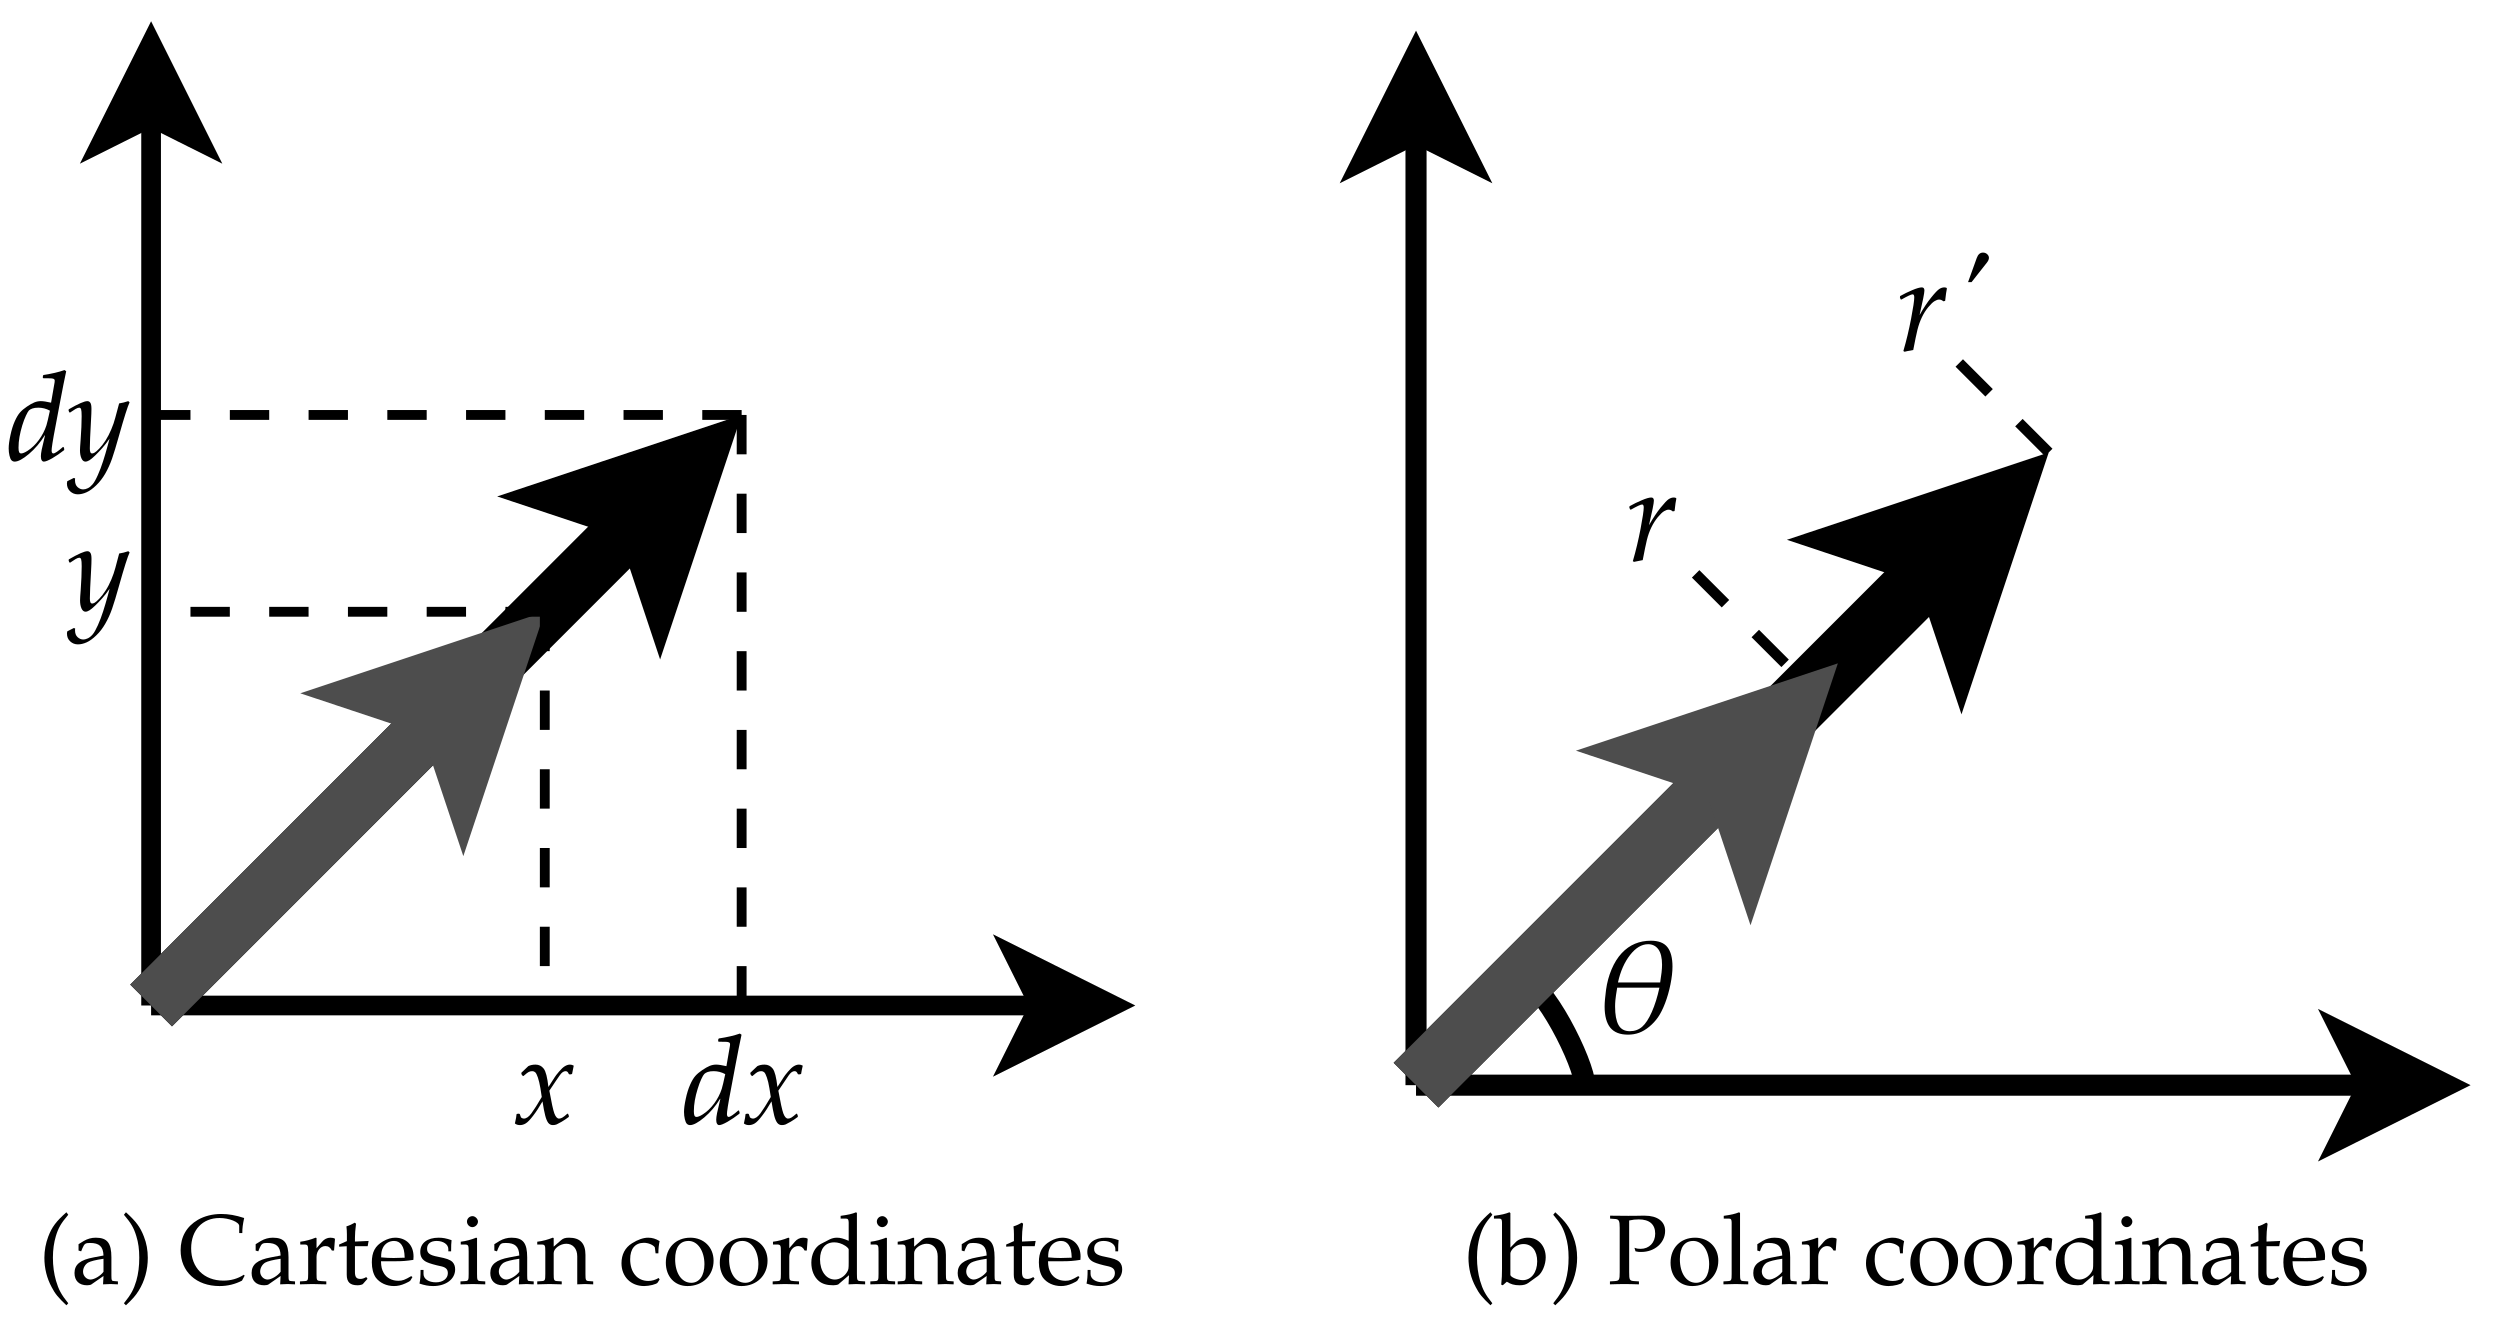 <?xml version="1.0" encoding="UTF-8"?>
<svg xmlns="http://www.w3.org/2000/svg" xmlns:xlink="http://www.w3.org/1999/xlink" width="252pt" height="135pt" viewBox="0 0 252 135" version="1.1">
<defs>
<g>
<symbol overflow="visible" id="glyph0-0">
<path style="stroke:none;" d=""/>
</symbol>
<symbol overflow="visible" id="glyph0-1">
<path style="stroke:none;" d="M 3 1.938 C 2.281 1.047 2.031 0.562 1.766 -0.328 C 1.562 -1.047 1.453 -1.797 1.453 -2.656 C 1.453 -3.484 1.562 -4.188 1.75 -4.828 C 2 -5.656 2.266 -6.125 3 -6.984 L 2.812 -7.234 C 1.781 -6.312 1.359 -5.766 0.984 -4.781 C 0.734 -4.109 0.594 -3.406 0.594 -2.656 C 0.594 -1.578 0.844 -0.578 1.328 0.312 C 1.672 0.984 2 1.375 2.812 2.141 Z M 3 1.938 "/>
</symbol>
<symbol overflow="visible" id="glyph0-2">
<path style="stroke:none;" d="M 3.234 -0.812 L 3.188 0.031 C 3.828 0 3.828 0 3.953 0 C 4 0 4.25 0.016 4.688 0.031 L 4.688 -0.266 L 4.312 -0.297 C 4.062 -0.297 4.031 -0.375 4.031 -0.875 L 4.031 -2.688 C 4.031 -4.141 3.609 -4.672 2.453 -4.672 C 2.031 -4.672 1.625 -4.562 1.25 -4.344 L 0.719 -4.016 L 0.719 -3.375 L 0.984 -3.297 L 1.109 -3.609 C 1.312 -4.078 1.422 -4.141 1.875 -4.141 C 2.812 -4.141 3.203 -3.781 3.234 -2.875 L 2.25 -2.688 C 0.891 -2.438 0.312 -1.969 0.312 -1.109 C 0.312 -0.328 0.781 0.125 1.578 0.125 C 1.75 0.125 1.922 0.094 2 0.047 Z M 3.234 -1.234 C 2.938 -0.828 2.312 -0.453 1.922 -0.453 C 1.531 -0.453 1.172 -0.812 1.172 -1.25 C 1.172 -1.609 1.375 -1.969 1.672 -2.156 C 1.922 -2.297 2.469 -2.438 3.234 -2.547 Z M 3.234 -1.234 "/>
</symbol>
<symbol overflow="visible" id="glyph0-3">
<path style="stroke:none;" d="M 0.516 2.141 C 1.203 1.5 1.484 1.172 1.797 0.672 C 2.406 -0.297 2.719 -1.453 2.719 -2.641 C 2.719 -3.406 2.594 -4.109 2.328 -4.781 C 1.953 -5.75 1.547 -6.297 0.516 -7.234 L 0.312 -6.984 C 1.047 -6.125 1.312 -5.656 1.562 -4.828 C 1.766 -4.188 1.859 -3.484 1.859 -2.656 C 1.859 -1.797 1.766 -1.047 1.562 -0.328 C 1.297 0.562 1.031 1.047 0.312 1.938 Z M 0.516 2.141 "/>
</symbol>
<symbol overflow="visible" id="glyph0-4">
<path style="stroke:none;" d="M 6.672 -0.844 L 6.594 -0.938 C 5.969 -0.531 5.281 -0.344 4.531 -0.344 C 2.578 -0.344 1.281 -1.641 1.281 -3.594 C 1.281 -5.438 2.422 -6.656 4.141 -6.656 C 5.109 -6.656 6.125 -6.25 6.125 -5.859 L 6.125 -5.141 L 6.438 -5.141 C 6.438 -5.641 6.484 -6 6.625 -6.656 C 5.766 -6.938 5.047 -7.062 4.312 -7.062 C 3.453 -7.062 2.625 -6.859 1.953 -6.469 C 0.812 -5.797 0.219 -4.75 0.219 -3.406 C 0.219 -1.25 1.797 0.203 4.141 0.203 C 4.969 0.203 5.719 0.016 6.406 -0.344 Z M 6.672 -0.844 "/>
</symbol>
<symbol overflow="visible" id="glyph0-5">
<path style="stroke:none;" d="M 0.234 -3.984 L 0.594 -3.984 C 1 -3.984 1.031 -3.922 1.031 -3.266 L 1.031 -1.016 C 1.031 -0.391 1 -0.312 0.672 -0.297 L 0.203 -0.266 L 0.203 0.031 C 0.922 0.016 1.188 0 1.438 0 C 1.641 0 1.641 0 2.859 0.031 L 2.859 -0.266 L 2.344 -0.297 C 1.891 -0.328 1.875 -0.359 1.875 -1.016 L 1.875 -2.734 C 1.875 -3.328 2.266 -3.828 2.766 -3.828 C 3.062 -3.828 3.266 -3.688 3.422 -3.375 L 3.641 -3.375 L 3.734 -4.562 C 3.625 -4.641 3.438 -4.672 3.266 -4.672 C 2.953 -4.672 2.641 -4.516 2.438 -4.266 L 1.875 -3.609 L 1.875 -4.641 L 1.781 -4.672 C 1.281 -4.469 0.75 -4.328 0.234 -4.266 Z M 0.234 -3.984 "/>
</symbol>
<symbol overflow="visible" id="glyph0-6">
<path style="stroke:none;" d="M 0.984 -3.812 L 0.984 -0.938 C 0.984 -0.203 1.312 0.125 2.078 0.125 C 2.297 0.125 2.547 0.062 2.609 0 L 3.078 -0.531 L 2.953 -0.703 C 2.703 -0.562 2.547 -0.516 2.359 -0.516 C 1.969 -0.516 1.812 -0.703 1.812 -1.203 L 1.812 -3.812 L 3.094 -3.812 L 3.188 -4.344 L 1.812 -4.281 L 1.812 -4.672 C 1.812 -5.078 1.844 -5.438 1.922 -6.078 L 1.797 -6.188 C 1.562 -6.047 1.266 -5.906 0.953 -5.812 C 0.984 -5.516 1 -5.328 1 -5.031 L 1 -4.328 L 0.219 -3.984 L 0.219 -3.766 Z M 0.984 -3.812 "/>
</symbol>
<symbol overflow="visible" id="glyph0-7">
<path style="stroke:none;" d="M 4.359 -0.703 L 4.234 -0.797 C 3.594 -0.422 3.359 -0.328 2.938 -0.328 C 2.281 -0.328 1.75 -0.625 1.469 -1.109 C 1.281 -1.438 1.203 -1.719 1.188 -2.297 L 2.641 -2.297 C 3.328 -2.297 3.766 -2.328 4.453 -2.438 C 4.453 -2.578 4.469 -2.656 4.469 -2.781 C 4.469 -3.922 3.734 -4.672 2.609 -4.672 C 2.25 -4.672 1.812 -4.547 1.406 -4.312 C 0.594 -3.844 0.266 -3.219 0.266 -2.188 C 0.266 -1.562 0.406 -1.016 0.672 -0.641 C 1.078 -0.109 1.75 0.203 2.5 0.203 C 2.859 0.203 3.234 0.125 3.641 -0.062 C 3.906 -0.172 4.109 -0.297 4.156 -0.359 Z M 3.578 -2.656 C 3.062 -2.641 2.828 -2.625 2.469 -2.625 C 2 -2.625 1.75 -2.641 1.203 -2.688 C 1.203 -3.156 1.25 -3.375 1.375 -3.641 C 1.578 -4.078 2.016 -4.344 2.5 -4.344 C 2.828 -4.344 3.078 -4.219 3.266 -3.953 C 3.484 -3.625 3.547 -3.328 3.578 -2.656 Z M 3.578 -2.656 "/>
</symbol>
<symbol overflow="visible" id="glyph0-8">
<path style="stroke:none;" d="M 0.406 -1.422 C 0.406 -0.734 0.375 -0.438 0.297 -0.047 C 0.812 0.125 1.203 0.203 1.672 0.203 C 2.969 0.203 3.891 -0.5 3.891 -1.469 C 3.891 -1.781 3.812 -2.016 3.625 -2.219 C 3.359 -2.469 3.031 -2.578 2.156 -2.75 C 1.328 -2.906 1.062 -3.109 1.062 -3.562 C 1.062 -4.062 1.422 -4.344 2.031 -4.344 C 2.688 -4.344 3.203 -4 3.203 -3.531 L 3.203 -3.297 L 3.484 -3.297 C 3.484 -3.875 3.5 -4.109 3.531 -4.422 C 3 -4.609 2.641 -4.672 2.234 -4.672 C 1.078 -4.672 0.375 -4.125 0.375 -3.234 C 0.375 -2.75 0.594 -2.406 1.047 -2.203 C 1.312 -2.078 1.844 -1.922 2.516 -1.781 C 2.969 -1.672 3.156 -1.469 3.156 -1.094 C 3.156 -0.547 2.656 -0.172 1.953 -0.172 C 1.219 -0.172 0.703 -0.516 0.703 -1.016 L 0.703 -1.422 Z M 0.406 -1.422 "/>
</symbol>
<symbol overflow="visible" id="glyph0-9">
<path style="stroke:none;" d="M 1.875 -4.641 L 1.781 -4.672 C 1.281 -4.469 0.75 -4.328 0.234 -4.266 L 0.234 -3.984 L 0.594 -3.984 C 1 -3.984 1.031 -3.922 1.031 -3.266 L 1.031 -1.016 C 1.031 -0.391 1 -0.312 0.672 -0.297 L 0.203 -0.266 L 0.203 0.031 C 1.203 0 1.203 0 1.453 0 C 1.703 0 1.703 0 2.703 0.031 L 2.703 -0.266 L 2.25 -0.297 C 1.906 -0.312 1.875 -0.391 1.875 -1.016 Z M 1.422 -6.844 C 1.109 -6.844 0.859 -6.594 0.859 -6.297 C 0.859 -6 1.109 -5.734 1.406 -5.734 C 1.688 -5.734 1.969 -6 1.969 -6.297 C 1.969 -6.562 1.688 -6.844 1.422 -6.844 Z M 1.422 -6.844 "/>
</symbol>
<symbol overflow="visible" id="glyph0-10">
<path style="stroke:none;" d="M 4.094 0.031 C 4.688 0 4.703 0 4.875 0 C 5.016 0 5.016 0 5.703 0.031 L 5.703 -0.266 L 5.297 -0.297 C 4.953 -0.312 4.922 -0.375 4.922 -1.016 L 4.922 -2.938 C 4.922 -4.109 4.375 -4.672 3.266 -4.672 C 2.891 -4.672 2.688 -4.609 2.469 -4.422 L 1.719 -3.766 L 1.719 -4.641 L 1.625 -4.672 C 1.109 -4.469 0.594 -4.328 0.062 -4.266 L 0.062 -3.984 L 0.438 -3.984 C 0.844 -3.984 0.875 -3.922 0.875 -3.266 L 0.875 -1.016 C 0.875 -0.391 0.844 -0.312 0.516 -0.297 L 0.062 -0.266 L 0.062 0.031 C 0.734 0.016 1 0 1.297 0 C 1.578 0 1.859 0.016 2.531 0.031 L 2.531 -0.266 L 2.078 -0.297 C 1.75 -0.312 1.719 -0.391 1.719 -1.016 L 1.719 -3.125 C 1.719 -3.578 2.375 -4.062 2.984 -4.062 C 3.656 -4.062 4.094 -3.562 4.094 -2.797 Z M 4.094 0.031 "/>
</symbol>
<symbol overflow="visible" id="glyph0-11">
<path style="stroke:none;" d="M 3.984 -3.094 C 3.984 -3.562 4.031 -3.969 4.109 -4.328 C 3.719 -4.562 3.375 -4.672 2.953 -4.672 C 2.484 -4.672 1.922 -4.484 1.328 -4.109 C 0.625 -3.672 0.266 -2.969 0.266 -2.094 C 0.266 -0.75 1.203 0.203 2.547 0.203 C 3.062 0.203 3.812 0.016 3.906 -0.141 L 4.109 -0.453 L 4.016 -0.609 C 3.656 -0.406 3.328 -0.312 2.969 -0.312 C 1.859 -0.312 1.141 -1.172 1.141 -2.5 C 1.141 -3.562 1.641 -4.156 2.531 -4.156 C 2.969 -4.156 3.453 -3.953 3.625 -3.703 L 3.703 -3.094 Z M 3.984 -3.094 "/>
</symbol>
<symbol overflow="visible" id="glyph0-12">
<path style="stroke:none;" d="M 2.781 -4.672 C 1.328 -4.672 0.312 -3.656 0.312 -2.156 C 0.312 -0.75 1.203 0.203 2.5 0.203 C 4.031 0.203 5.125 -0.875 5.125 -2.359 C 5.125 -3.703 4.141 -4.672 2.781 -4.672 Z M 2.609 -4.344 C 3.516 -4.344 4.203 -3.344 4.203 -2 C 4.203 -0.844 3.688 -0.125 2.875 -0.125 C 1.906 -0.125 1.25 -1.094 1.25 -2.5 C 1.25 -3.703 1.719 -4.344 2.609 -4.344 Z M 2.609 -4.344 "/>
</symbol>
<symbol overflow="visible" id="glyph0-13">
<path style="stroke:none;" d="M 4.109 -4.359 C 3.547 -4.594 3.266 -4.672 2.922 -4.672 C 2.656 -4.672 2.406 -4.609 2.156 -4.484 L 1.281 -4.031 C 0.719 -3.734 0.344 -3 0.344 -2.156 C 0.344 -1.359 0.625 -0.703 1.109 -0.297 C 1.453 -0.016 1.906 0.125 2.562 0.125 C 2.766 0.125 2.984 0.078 3.047 0.047 L 4.141 -0.891 L 4.094 0.031 C 4.578 0.016 4.75 0 4.859 0 C 4.938 0 5.078 0 5.297 0.016 C 5.359 0.016 5.562 0.016 5.766 0.031 L 5.766 -0.266 L 5.312 -0.297 C 4.969 -0.312 4.938 -0.391 4.938 -1.016 L 4.938 -7.156 L 4.859 -7.234 C 4.422 -7.062 4.094 -6.984 3.297 -6.875 L 3.297 -6.594 L 3.859 -6.594 C 4.031 -6.594 4.109 -6.484 4.109 -6.188 Z M 4.109 -2.203 C 4.109 -1.562 4.094 -1.453 3.953 -1.219 C 3.672 -0.75 3.188 -0.453 2.719 -0.453 C 1.844 -0.453 1.219 -1.297 1.219 -2.484 C 1.219 -3.562 1.75 -4.203 2.656 -4.203 C 3.031 -4.203 3.422 -4.078 3.781 -3.844 C 3.984 -3.703 4.109 -3.562 4.109 -3.484 Z M 4.109 -2.203 "/>
</symbol>
<symbol overflow="visible" id="glyph0-14">
<path style="stroke:none;" d="M 1.5 -7.156 L 1.406 -7.234 C 0.969 -7.062 0.641 -6.984 -0.156 -6.875 L -0.156 -6.594 L 0.406 -6.594 C 0.594 -6.594 0.656 -6.484 0.656 -6.188 L 0.656 -1.531 C 0.656 -0.906 0.641 -0.641 0.578 0.062 L 0.734 0.125 L 1.141 -0.234 C 1.531 0.016 1.891 0.125 2.422 0.125 C 2.812 0.125 3.078 0.047 3.281 -0.094 L 4.281 -0.812 C 4.719 -1.141 5.062 -1.969 5.062 -2.688 C 5.062 -3.844 4.312 -4.672 3.266 -4.672 C 2.797 -4.672 2.297 -4.5 2.047 -4.234 L 1.5 -3.672 Z M 1.5 -3.078 C 1.5 -3.203 1.594 -3.391 1.75 -3.562 C 2.031 -3.859 2.422 -4.031 2.828 -4.031 C 3.672 -4.031 4.203 -3.344 4.203 -2.281 C 4.203 -1.172 3.594 -0.391 2.75 -0.391 C 2.234 -0.391 1.5 -0.703 1.5 -0.922 Z M 1.5 -3.078 "/>
</symbol>
<symbol overflow="visible" id="glyph0-15">
<path style="stroke:none;" d="M 2.156 -6.406 C 2.5 -6.484 2.797 -6.516 3.125 -6.516 C 4.203 -6.516 4.781 -6.016 4.781 -5.078 C 4.781 -4.172 4.172 -3.547 3.312 -3.547 C 3.094 -3.547 2.953 -3.562 2.688 -3.656 L 2.797 -3.297 C 3.031 -3.234 3.172 -3.234 3.375 -3.234 C 4.734 -3.234 5.781 -4.156 5.781 -5.359 C 5.781 -6.312 5 -6.891 3.734 -6.891 C 3.688 -6.891 3.594 -6.891 3.453 -6.891 C 3.094 -6.875 2.328 -6.875 2.047 -6.875 C 1.828 -6.875 1.828 -6.875 0.234 -6.891 L 0.234 -6.594 L 0.672 -6.562 C 1.125 -6.547 1.203 -6.406 1.203 -5.672 L 1.203 -1.203 C 1.203 -0.406 1.156 -0.328 0.703 -0.297 L 0.219 -0.266 L 0.219 0.031 C 0.812 0.016 1.156 0 1.672 0 C 2.188 0 2.547 0.016 3.141 0.031 L 3.141 -0.266 L 2.656 -0.297 C 2.203 -0.328 2.156 -0.406 2.156 -1.203 Z M 2.156 -6.406 "/>
</symbol>
<symbol overflow="visible" id="glyph0-16">
<path style="stroke:none;" d="M 0.234 -6.594 L 0.781 -6.594 C 0.969 -6.594 1.031 -6.484 1.031 -6.188 L 1.031 -1.016 C 1.031 -0.391 1 -0.312 0.672 -0.297 L 0.203 -0.266 L 0.203 0.031 C 1.203 0 1.203 0 1.453 0 C 1.703 0 1.703 0 2.703 0.031 L 2.703 -0.266 L 2.25 -0.297 C 1.906 -0.312 1.875 -0.391 1.875 -1.016 L 1.875 -7.156 L 1.781 -7.234 C 1.344 -7.062 1.016 -6.984 0.234 -6.875 Z M 0.234 -6.594 "/>
</symbol>
</g>
<clipPath id="clip1">
  <path d="M 0.547 0 L 49 0 L 49 43 L 0.547 43 Z M 0.547 0 "/>
</clipPath>
<clipPath id="clip2">
  <path d="M 74 68 L 117.113 68 L 117.113 117.078 L 74 117.078 Z M 74 68 "/>
</clipPath>
<clipPath id="clip3">
  <path d="M 0.547 0 L 117.113 0 L 117.113 117.078 L 0.547 117.078 Z M 0.547 0 "/>
</clipPath>
<clipPath id="clip4">
  <path d="M 0.547 0 L 117.113 0 L 117.113 117.078 L 0.547 117.078 Z M 0.547 0 "/>
</clipPath>
<clipPath id="clip5">
  <path d="M 0.547 0 L 117.113 0 L 117.113 117.078 L 0.547 117.078 Z M 0.547 0 "/>
</clipPath>
<clipPath id="clip6">
  <path d="M 0.547 37 L 7 37 L 7 47 L 0.547 47 Z M 0.547 37 "/>
</clipPath>
<clipPath id="clip7">
  <path d="M 135.043 68 L 190 68 L 190 117.078 L 135.043 117.078 Z M 135.043 68 "/>
</clipPath>
<clipPath id="clip8">
  <path d="M 135.043 0.508 L 178 0.508 L 178 47 L 135.043 47 Z M 135.043 0.508 "/>
</clipPath>
<clipPath id="clip9">
  <path d="M 205 74 L 251.613 74 L 251.613 117.078 L 205 117.078 Z M 205 74 "/>
</clipPath>
<clipPath id="clip10">
  <path d="M 135.043 0.508 L 251.613 0.508 L 251.613 117.078 L 135.043 117.078 Z M 135.043 0.508 "/>
</clipPath>
<clipPath id="clip11">
  <path d="M 135.043 0.508 L 251.613 0.508 L 251.613 117.078 L 135.043 117.078 Z M 135.043 0.508 "/>
</clipPath>
<clipPath id="clip12">
  <path d="M 135.043 0.508 L 251.613 0.508 L 251.613 117.078 L 135.043 117.078 Z M 135.043 0.508 "/>
</clipPath>
</defs>
<g id="surface1">
<path style="fill:none;stroke-width:28.346;stroke-linecap:butt;stroke-linejoin:miter;stroke:rgb(0%,0%,0%);stroke-opacity:1;stroke-miterlimit:10;" d="M 209.771 224.624 L 209.771 1503.955 " transform="matrix(0.07,0,0,-0.07,0.547,117.078)"/>
<path style=" stroke:none;fill-rule:evenodd;fill:rgb(0%,0%,0%);fill-opacity:1;" d="M 15.277 4.004 L 20.254 13.957 L 15.277 11.469 L 10.301 13.957 "/>
<g clip-path="url(#clip1)" clip-rule="nonzero">
<path style="fill:none;stroke-width:28.346;stroke-linecap:butt;stroke-linejoin:miter;stroke:rgb(0%,0%,0%);stroke-opacity:1;stroke-miterlimit:10;" d="M 209.771 1610.26 L 280.641 1468.52 L 209.771 1503.955 L 138.901 1468.52 Z M 209.771 1610.26 " transform="matrix(0.07,0,0,-0.07,0.547,117.078)"/>
</g>
<path style="fill:none;stroke-width:28.346;stroke-linecap:butt;stroke-linejoin:miter;stroke:rgb(0%,0%,0%);stroke-opacity:1;stroke-miterlimit:10;" d="M 209.771 224.624 L 1489.047 224.624 " transform="matrix(0.07,0,0,-0.07,0.547,117.078)"/>
<path style=" stroke:none;fill-rule:evenodd;fill:rgb(0%,0%,0%);fill-opacity:1;" d="M 112.574 101.305 L 102.625 106.281 L 105.109 101.305 L 102.625 96.328 "/>
<g clip-path="url(#clip2)" clip-rule="nonzero">
<path style="fill:none;stroke-width:28.346;stroke-linecap:butt;stroke-linejoin:miter;stroke:rgb(0%,0%,0%);stroke-opacity:1;stroke-miterlimit:10;" d="M 1595.352 224.624 L 1453.668 153.754 L 1489.047 224.624 L 1453.668 295.494 Z M 1595.352 224.624 " transform="matrix(0.07,0,0,-0.07,0.547,117.078)"/>
</g>
<g clip-path="url(#clip3)" clip-rule="nonzero">
<path style="fill:none;stroke-width:85.038;stroke-linecap:butt;stroke-linejoin:miter;stroke:rgb(0%,0%,0%);stroke-opacity:1;stroke-miterlimit:10;" d="M 209.771 224.624 L 917.748 932.656 " transform="matrix(0.07,0,0,-0.07,0.547,117.078)"/>
</g>
<path style=" stroke:none;fill-rule:evenodd;fill:rgb(0%,0%,0%);fill-opacity:1;" d="M 70.27 46.309 L 66.75 56.867 L 64.992 51.586 L 59.715 49.828 "/>
<g clip-path="url(#clip4)" clip-rule="nonzero">
<path style="fill:none;stroke-width:85.038;stroke-linecap:butt;stroke-linejoin:miter;stroke:rgb(0%,0%,0%);stroke-opacity:1;stroke-miterlimit:10;" d="M 992.901 1007.81 L 942.781 857.447 L 917.748 932.656 L 842.595 957.689 Z M 992.901 1007.81 " transform="matrix(0.07,0,0,-0.07,0.547,117.078)"/>
<path style="fill:none;stroke-width:85.038;stroke-linecap:butt;stroke-linejoin:miter;stroke:rgb(30.2%,30.2%,30.2%);stroke-opacity:1;stroke-miterlimit:10;" d="M 209.771 224.624 L 634.268 649.176 " transform="matrix(0.07,0,0,-0.07,0.547,117.078)"/>
</g>
<path style=" stroke:none;fill-rule:evenodd;fill:rgb(30.2%,30.2%,30.2%);fill-opacity:1;" d="M 50.367 66.215 L 46.848 76.77 L 45.086 71.492 L 39.809 69.734 "/>
<g clip-path="url(#clip5)" clip-rule="nonzero">
<path style="fill:none;stroke-width:85.038;stroke-linecap:butt;stroke-linejoin:miter;stroke:rgb(30.2%,30.2%,30.2%);stroke-opacity:1;stroke-miterlimit:10;" d="M 709.477 724.33 L 659.356 574.023 L 634.268 649.176 L 559.115 674.209 Z M 709.477 724.33 " transform="matrix(0.07,0,0,-0.07,0.547,117.078)"/>
</g>
<path style="fill:none;stroke-width:14.173;stroke-linecap:butt;stroke-linejoin:miter;stroke:rgb(0%,0%,0%);stroke-opacity:1;stroke-dasharray:56.692;stroke-miterlimit:10;" d="M 1060.156 1075.008 L 1060.156 224.624 " transform="matrix(0.07,0,0,-0.07,0.547,117.078)"/>
<path style="fill:none;stroke-width:14.173;stroke-linecap:butt;stroke-linejoin:miter;stroke:rgb(0%,0%,0%);stroke-opacity:1;stroke-dasharray:56.692;stroke-miterlimit:10;" d="M 1060.156 1075.008 L 209.771 1075.008 " transform="matrix(0.07,0,0,-0.07,0.547,117.078)"/>
<path style="fill:none;stroke-width:14.173;stroke-linecap:butt;stroke-linejoin:miter;stroke:rgb(0%,0%,0%);stroke-opacity:1;stroke-dasharray:56.692;stroke-miterlimit:10;" d="M 776.676 791.584 L 776.676 224.624 " transform="matrix(0.07,0,0,-0.07,0.547,117.078)"/>
<path style="fill:none;stroke-width:14.173;stroke-linecap:butt;stroke-linejoin:miter;stroke:rgb(0%,0%,0%);stroke-opacity:1;stroke-dasharray:56.692;stroke-miterlimit:10;" d="M 776.676 791.584 L 209.771 791.584 " transform="matrix(0.07,0,0,-0.07,0.547,117.078)"/>
<path style=" stroke:none;fill-rule:nonzero;fill:rgb(0%,0%,0%);fill-opacity:1;" d="M 51.902 113.246 C 52.008 112.781 52.062 112.477 52.066 112.32 L 52.113 112.277 L 52.32 112.258 L 52.395 112.301 L 52.516 112.641 C 52.613 112.715 52.711 112.754 52.801 112.754 C 53.055 112.754 53.309 112.574 53.566 112.223 C 53.828 111.871 54.176 111.32 54.609 110.578 C 54.598 110.457 54.555 110.168 54.477 109.707 C 54.398 109.25 54.312 108.883 54.219 108.613 C 54.125 108.336 54.035 108.164 53.949 108.086 C 53.867 108.012 53.77 107.973 53.656 107.973 C 53.52 107.973 53.398 108 53.293 108.055 C 53.188 108.109 53.059 108.207 52.902 108.348 C 52.816 108.418 52.773 108.453 52.77 108.457 L 52.707 108.469 L 52.562 108.281 L 52.551 108.137 L 53.254 107.465 C 53.465 107.363 53.707 107.312 53.98 107.312 C 54.32 107.312 54.598 107.449 54.805 107.719 C 55.016 107.988 55.172 108.605 55.281 109.57 L 55.914 108.586 C 55.977 108.477 56.121 108.289 56.344 108.027 C 56.566 107.762 56.766 107.578 56.938 107.473 C 57.113 107.367 57.285 107.312 57.457 107.312 C 57.586 107.312 57.711 107.348 57.832 107.418 C 57.746 107.809 57.691 108.082 57.668 108.242 L 57.598 108.281 L 57.441 108.305 L 57.34 108.266 C 57.293 108.156 57.242 108.078 57.199 108.039 C 57.152 107.996 57.086 107.973 57.008 107.973 C 56.812 107.973 56.621 108.109 56.426 108.387 C 56.23 108.656 55.883 109.176 55.375 109.941 C 55.586 111.125 55.754 111.891 55.879 112.234 C 56.008 112.578 56.164 112.754 56.352 112.754 C 56.461 112.754 56.574 112.719 56.688 112.652 C 56.805 112.586 56.973 112.453 57.191 112.258 L 57.258 112.27 L 57.34 112.473 L 57.336 112.586 C 57.082 112.777 56.84 112.938 56.617 113.07 C 56.395 113.199 56.223 113.289 56.109 113.34 C 56 113.387 55.871 113.41 55.73 113.41 C 55.535 113.41 55.379 113.332 55.258 113.176 C 55.141 113.016 55.039 112.773 54.957 112.445 C 54.871 112.121 54.781 111.645 54.684 111.02 C 54.352 111.598 54.035 112.086 53.734 112.473 C 53.438 112.863 53.191 113.117 53 113.234 C 52.812 113.352 52.617 113.41 52.414 113.41 C 52.207 113.41 52.035 113.355 51.902 113.246 "/>
<path style=" stroke:none;fill-rule:nonzero;fill:rgb(0%,0%,0%);fill-opacity:1;" d="M 6.785 63.637 L 7.438 63.305 L 7.574 63.348 C 7.566 63.418 7.562 63.477 7.562 63.527 C 7.562 63.836 7.648 64.07 7.824 64.227 C 7.996 64.383 8.184 64.461 8.383 64.461 C 8.539 64.461 8.699 64.418 8.863 64.34 C 9.027 64.258 9.188 64.129 9.344 63.945 C 9.5 63.762 9.672 63.453 9.867 63.02 C 10.062 62.586 10.238 62.121 10.398 61.621 C 10.559 61.121 10.707 60.609 10.852 60.086 L 11.051 59.344 C 10.777 59.73 10.527 60.055 10.297 60.309 C 10.07 60.566 9.836 60.809 9.594 61.043 C 9.355 61.273 9.16 61.434 9.012 61.523 C 8.867 61.613 8.734 61.66 8.621 61.66 C 8.449 61.66 8.316 61.551 8.215 61.332 C 8.117 61.113 8.07 60.84 8.07 60.52 C 8.07 60.352 8.09 60.012 8.133 59.5 C 8.199 58.566 8.234 57.758 8.234 57.074 C 8.234 56.723 8.215 56.492 8.18 56.383 C 8.145 56.273 8.082 56.219 7.992 56.219 C 7.898 56.219 7.773 56.266 7.625 56.352 C 7.477 56.438 7.293 56.559 7.07 56.715 L 6.984 56.684 L 6.918 56.5 L 6.934 56.387 C 7.883 55.836 8.508 55.562 8.809 55.562 C 8.938 55.562 9.035 55.617 9.109 55.727 C 9.188 55.836 9.223 56.039 9.223 56.34 C 9.223 56.625 9.211 57 9.184 57.461 C 9.102 58.887 9.059 59.84 9.059 60.32 C 9.059 60.484 9.074 60.613 9.109 60.703 C 9.145 60.789 9.207 60.836 9.293 60.836 C 9.352 60.836 9.434 60.809 9.531 60.762 C 9.629 60.711 9.789 60.574 10.004 60.352 C 10.219 60.133 10.434 59.855 10.648 59.52 C 10.867 59.184 11.059 58.812 11.227 58.406 C 11.398 58 11.527 57.617 11.625 57.25 C 11.719 56.879 11.848 56.395 12.012 55.793 C 12.289 55.754 12.594 55.676 12.934 55.562 L 13.066 55.684 C 12.871 56.09 12.512 57.223 11.988 59.086 C 11.723 60.043 11.492 60.801 11.301 61.352 C 11.109 61.902 10.883 62.406 10.617 62.859 C 10.359 63.316 10.055 63.711 9.707 64.043 C 9.363 64.379 9.035 64.613 8.73 64.75 C 8.422 64.887 8.133 64.953 7.855 64.953 C 7.555 64.953 7.293 64.855 7.078 64.652 C 6.859 64.453 6.75 64.191 6.75 63.863 C 6.75 63.797 6.762 63.723 6.785 63.637 M 10.445 55.199 L 10.445 55.199 M 12.004 62.16 L 12.004 62.16 "/>
<path style=" stroke:none;fill-rule:nonzero;fill:rgb(0%,0%,0%);fill-opacity:1;" d="M 74.578 104.184 L 74.746 104.301 C 74.57 105.117 74.371 106.117 74.148 107.301 L 73.492 110.789 C 73.387 111.383 73.32 111.801 73.293 112.051 C 73.285 112.129 73.277 112.207 73.277 112.293 C 73.277 112.488 73.336 112.586 73.453 112.586 C 73.605 112.586 73.93 112.367 74.426 111.93 L 74.492 111.953 L 74.555 112.148 L 74.535 112.258 C 74.129 112.574 73.73 112.848 73.336 113.074 C 72.941 113.297 72.664 113.41 72.496 113.41 C 72.406 113.41 72.332 113.367 72.277 113.273 C 72.223 113.184 72.195 113.047 72.195 112.867 C 72.195 112.715 72.223 112.492 72.281 112.191 C 72.344 111.891 72.453 111.414 72.613 110.766 L 72.582 110.762 C 72.137 111.492 71.605 112.117 70.992 112.637 C 70.379 113.152 69.902 113.41 69.555 113.41 C 69.434 113.41 69.328 113.367 69.238 113.281 C 69.152 113.195 69.086 113.039 69.031 112.812 C 68.977 112.582 68.949 112.34 68.949 112.086 C 68.949 111.738 69.008 111.297 69.125 110.758 C 69.238 110.215 69.383 109.75 69.559 109.352 C 69.734 108.957 69.91 108.66 70.086 108.461 C 70.262 108.262 70.496 108.062 70.785 107.867 C 71.078 107.672 71.328 107.527 71.539 107.441 C 71.75 107.355 71.965 107.312 72.188 107.312 C 72.426 107.312 72.77 107.367 73.223 107.469 L 73.539 105.641 C 73.57 105.488 73.59 105.359 73.59 105.254 C 73.59 105.168 73.551 105.105 73.477 105.07 C 73.406 105.031 73.27 105.012 73.07 105.012 L 72.445 105.008 L 72.387 104.945 L 72.406 104.746 L 72.461 104.676 C 73.297 104.551 74.004 104.387 74.578 104.184 M 73.105 108.273 C 72.73 108.074 72.344 107.973 71.941 107.973 C 71.695 107.973 71.496 108 71.34 108.055 C 71.188 108.109 71.07 108.176 70.992 108.258 C 70.914 108.336 70.812 108.512 70.688 108.781 C 70.562 109.051 70.438 109.379 70.32 109.77 C 70.199 110.156 70.105 110.539 70.039 110.918 C 69.973 111.293 69.941 111.656 69.941 112.008 C 69.941 112.223 69.961 112.375 70.004 112.461 C 70.047 112.547 70.117 112.586 70.211 112.586 C 70.359 112.586 70.578 112.5 70.855 112.32 C 71.281 112.047 71.66 111.68 71.996 111.223 C 72.332 110.762 72.586 110.273 72.754 109.754 C 72.828 109.516 72.945 109.023 73.105 108.273 "/>
<path style=" stroke:none;fill-rule:nonzero;fill:rgb(0%,0%,0%);fill-opacity:1;" d="M 74.984 113.246 C 75.09 112.781 75.145 112.477 75.148 112.32 L 75.195 112.277 L 75.402 112.258 L 75.48 112.301 L 75.598 112.641 C 75.699 112.715 75.793 112.754 75.887 112.754 C 76.137 112.754 76.391 112.574 76.652 112.223 C 76.91 111.871 77.258 111.32 77.695 110.578 C 77.684 110.457 77.637 110.168 77.559 109.707 C 77.484 109.25 77.398 108.883 77.301 108.613 C 77.207 108.336 77.117 108.164 77.035 108.086 C 76.949 108.012 76.852 107.973 76.742 107.973 C 76.602 107.973 76.48 108 76.375 108.055 C 76.27 108.109 76.141 108.207 75.984 108.348 C 75.902 108.418 75.859 108.453 75.852 108.457 L 75.789 108.469 L 75.645 108.281 L 75.633 108.137 L 76.34 107.465 C 76.547 107.363 76.789 107.312 77.066 107.312 C 77.406 107.312 77.68 107.449 77.891 107.719 C 78.098 107.988 78.258 108.605 78.363 109.57 L 78.996 108.586 C 79.062 108.477 79.203 108.289 79.426 108.027 C 79.648 107.762 79.848 107.578 80.02 107.473 C 80.195 107.367 80.371 107.312 80.543 107.312 C 80.672 107.312 80.797 107.348 80.918 107.418 C 80.828 107.809 80.773 108.082 80.754 108.242 L 80.684 108.281 L 80.523 108.305 L 80.422 108.266 C 80.375 108.156 80.328 108.078 80.281 108.039 C 80.234 107.996 80.172 107.973 80.09 107.973 C 79.898 107.973 79.703 108.109 79.508 108.387 C 79.316 108.656 78.965 109.176 78.457 109.941 C 78.668 111.125 78.836 111.891 78.961 112.234 C 79.09 112.578 79.246 112.754 79.434 112.754 C 79.543 112.754 79.656 112.719 79.773 112.652 C 79.887 112.586 80.055 112.453 80.277 112.258 L 80.344 112.27 L 80.422 112.473 L 80.418 112.586 C 80.164 112.777 79.926 112.938 79.699 113.07 C 79.477 113.199 79.309 113.289 79.195 113.34 C 79.082 113.387 78.957 113.41 78.812 113.41 C 78.617 113.41 78.461 113.332 78.344 113.176 C 78.223 113.016 78.121 112.773 78.039 112.445 C 77.957 112.121 77.867 111.645 77.766 111.02 C 77.434 111.598 77.117 112.086 76.816 112.473 C 76.52 112.863 76.277 113.117 76.086 113.234 C 75.895 113.352 75.699 113.41 75.496 113.41 C 75.289 113.41 75.117 113.355 74.984 113.246 "/>
<g clip-path="url(#clip6)" clip-rule="nonzero">
<path style=" stroke:none;fill-rule:nonzero;fill:rgb(0%,0%,0%);fill-opacity:1;" d="M 6.504 37.301 L 6.672 37.422 C 6.496 38.238 6.297 39.238 6.074 40.422 L 5.418 43.906 C 5.312 44.5 5.246 44.922 5.219 45.168 C 5.211 45.246 5.203 45.328 5.203 45.41 C 5.203 45.609 5.262 45.707 5.379 45.707 C 5.531 45.707 5.855 45.488 6.352 45.047 L 6.418 45.074 L 6.48 45.266 L 6.457 45.379 C 6.055 45.695 5.656 45.965 5.262 46.195 C 4.867 46.418 4.59 46.531 4.422 46.531 C 4.332 46.531 4.258 46.484 4.203 46.395 C 4.148 46.305 4.121 46.168 4.121 45.984 C 4.121 45.836 4.148 45.609 4.207 45.312 C 4.27 45.012 4.379 44.535 4.539 43.887 L 4.508 43.883 C 4.062 44.613 3.531 45.238 2.918 45.758 C 2.305 46.273 1.828 46.531 1.48 46.531 C 1.359 46.531 1.254 46.488 1.164 46.402 C 1.078 46.316 1.008 46.16 0.957 45.93 C 0.902 45.699 0.875 45.457 0.875 45.203 C 0.875 44.859 0.934 44.414 1.051 43.875 C 1.164 43.336 1.309 42.867 1.484 42.473 C 1.66 42.078 1.836 41.781 2.012 41.582 C 2.188 41.383 2.418 41.184 2.711 40.988 C 3 40.789 3.254 40.648 3.465 40.562 C 3.676 40.477 3.891 40.434 4.113 40.434 C 4.352 40.434 4.695 40.484 5.148 40.59 L 5.465 38.762 C 5.496 38.609 5.516 38.48 5.516 38.375 C 5.516 38.285 5.477 38.227 5.402 38.188 C 5.332 38.152 5.195 38.133 4.996 38.133 L 4.371 38.129 L 4.312 38.066 L 4.332 37.867 L 4.387 37.797 C 5.223 37.672 5.93 37.508 6.504 37.301 M 5.031 41.395 C 4.656 41.191 4.27 41.094 3.867 41.094 C 3.621 41.094 3.422 41.121 3.266 41.176 C 3.113 41.23 2.996 41.297 2.914 41.375 C 2.84 41.457 2.738 41.633 2.613 41.902 C 2.488 42.168 2.363 42.496 2.242 42.887 C 2.125 43.277 2.031 43.66 1.965 44.035 C 1.898 44.41 1.867 44.777 1.867 45.129 C 1.867 45.344 1.887 45.496 1.93 45.582 C 1.973 45.664 2.043 45.707 2.137 45.707 C 2.285 45.707 2.504 45.617 2.781 45.441 C 3.207 45.168 3.586 44.801 3.922 44.344 C 4.258 43.883 4.512 43.395 4.68 42.875 C 4.754 42.637 4.871 42.141 5.031 41.395 "/>
</g>
<path style=" stroke:none;fill-rule:nonzero;fill:rgb(0%,0%,0%);fill-opacity:1;" d="M 6.777 48.508 L 7.43 48.18 L 7.57 48.219 C 7.562 48.289 7.559 48.348 7.559 48.398 C 7.559 48.711 7.645 48.941 7.816 49.098 C 7.992 49.254 8.18 49.332 8.375 49.332 C 8.535 49.332 8.695 49.293 8.855 49.211 C 9.023 49.133 9.18 49 9.336 48.816 C 9.492 48.633 9.668 48.324 9.859 47.891 C 10.055 47.457 10.23 46.992 10.391 46.492 C 10.551 45.992 10.703 45.484 10.844 44.957 L 11.047 44.215 C 10.773 44.605 10.52 44.926 10.293 45.18 C 10.062 45.438 9.828 45.684 9.59 45.914 C 9.348 46.148 9.152 46.309 9.008 46.398 C 8.859 46.484 8.73 46.531 8.613 46.531 C 8.441 46.531 8.309 46.422 8.211 46.203 C 8.113 45.984 8.062 45.715 8.062 45.391 C 8.062 45.223 8.086 44.883 8.125 44.371 C 8.195 43.438 8.23 42.633 8.23 41.949 C 8.23 41.594 8.211 41.363 8.176 41.254 C 8.141 41.148 8.074 41.094 7.988 41.094 C 7.891 41.094 7.77 41.137 7.617 41.223 C 7.473 41.312 7.285 41.434 7.062 41.586 L 6.98 41.559 L 6.91 41.375 L 6.93 41.258 C 7.875 40.707 8.5 40.434 8.805 40.434 C 8.93 40.434 9.031 40.488 9.105 40.598 C 9.18 40.707 9.219 40.91 9.219 41.215 C 9.219 41.5 9.203 41.871 9.176 42.336 C 9.094 43.762 9.055 44.715 9.055 45.191 C 9.055 45.359 9.07 45.484 9.105 45.574 C 9.141 45.664 9.199 45.707 9.285 45.707 C 9.348 45.707 9.426 45.684 9.523 45.633 C 9.625 45.582 9.781 45.445 9.996 45.227 C 10.215 45.004 10.43 44.727 10.645 44.391 C 10.859 44.055 11.051 43.684 11.219 43.277 C 11.391 42.875 11.523 42.488 11.617 42.121 C 11.715 41.754 11.844 41.27 12.008 40.664 C 12.281 40.625 12.59 40.547 12.93 40.434 L 13.062 40.555 C 12.867 40.961 12.508 42.098 11.984 43.957 C 11.715 44.918 11.488 45.672 11.297 46.223 C 11.102 46.777 10.875 47.277 10.613 47.734 C 10.352 48.188 10.047 48.582 9.703 48.914 C 9.355 49.25 9.031 49.484 8.723 49.621 C 8.418 49.758 8.125 49.828 7.848 49.828 C 7.547 49.828 7.289 49.727 7.07 49.523 C 6.855 49.324 6.746 49.062 6.746 48.738 C 6.746 48.672 6.758 48.594 6.777 48.508 M 10.438 40.074 L 10.438 40.074 M 12 47.031 L 12 47.031 "/>
<g style="fill:rgb(0%,0%,0%);fill-opacity:1;">
  <use xlink:href="#glyph0-1" x="3.88" y="129.431"/>
  <use xlink:href="#glyph0-2" x="7.198" y="129.431"/>
  <use xlink:href="#glyph0-3" x="12.179" y="129.431"/>
</g>
<g style="fill:rgb(0%,0%,0%);fill-opacity:1;">
  <use xlink:href="#glyph0-4" x="17.987" y="129.431"/>
  <use xlink:href="#glyph0-2" x="25.051" y="129.431"/>
  <use xlink:href="#glyph0-5" x="30.032" y="129.431"/>
  <use xlink:href="#glyph0-6" x="33.967" y="129.431"/>
  <use xlink:href="#glyph0-7" x="37.215" y="129.431"/>
  <use xlink:href="#glyph0-8" x="41.987" y="129.431"/>
  <use xlink:href="#glyph0-9" x="46.211" y="129.431"/>
  <use xlink:href="#glyph0-2" x="49.11" y="129.431"/>
  <use xlink:href="#glyph0-10" x="54.092" y="129.431"/>
</g>
<g style="fill:rgb(0%,0%,0%);fill-opacity:1;">
  <use xlink:href="#glyph0-11" x="62.38" y="129.431"/>
  <use xlink:href="#glyph0-12" x="66.804" y="129.431"/>
  <use xlink:href="#glyph0-12" x="72.243" y="129.431"/>
  <use xlink:href="#glyph0-5" x="77.683" y="129.431"/>
</g>
<g style="fill:rgb(0%,0%,0%);fill-opacity:1;">
  <use xlink:href="#glyph0-13" x="81.439" y="129.431"/>
  <use xlink:href="#glyph0-9" x="87.526" y="129.431"/>
  <use xlink:href="#glyph0-10" x="90.425" y="129.431"/>
  <use xlink:href="#glyph0-2" x="96.223" y="129.431"/>
  <use xlink:href="#glyph0-6" x="101.205" y="129.431"/>
  <use xlink:href="#glyph0-7" x="104.452" y="129.431"/>
  <use xlink:href="#glyph0-8" x="109.225" y="129.431"/>
</g>
<g clip-path="url(#clip7)" clip-rule="nonzero">
<path style="fill:none;stroke-width:28.346;stroke-linecap:butt;stroke-linejoin:miter;stroke:rgb(0%,0%,0%);stroke-opacity:1;stroke-miterlimit:10;" d="M 244.271 244.283 C 272.656 244.283 329.323 130.897 329.323 102.563 " transform="matrix(0.075,0,0,-0.075,135.044,117.078)"/>
</g>
<path style="fill:none;stroke-width:28.346;stroke-linecap:butt;stroke-linejoin:miter;stroke:rgb(0%,0%,0%);stroke-opacity:1;stroke-miterlimit:10;" d="M 102.551 102.563 L 102.551 1381.854 " transform="matrix(0.075,0,0,-0.075,135.044,117.078)"/>
<path style=" stroke:none;fill-rule:evenodd;fill:rgb(0%,0%,0%);fill-opacity:1;" d="M 142.707 5.875 L 148.004 16.469 L 142.707 13.82 L 137.41 16.469 "/>
<g clip-path="url(#clip8)" clip-rule="nonzero">
<path style="fill:none;stroke-width:28.346;stroke-linecap:butt;stroke-linejoin:miter;stroke:rgb(0%,0%,0%);stroke-opacity:1;stroke-miterlimit:10;" d="M 102.551 1488.183 L 173.437 1346.411 L 102.551 1381.854 L 31.665 1346.411 Z M 102.551 1488.183 " transform="matrix(0.075,0,0,-0.075,135.044,117.078)"/>
</g>
<path style="fill:none;stroke-width:28.346;stroke-linecap:butt;stroke-linejoin:miter;stroke:rgb(0%,0%,0%);stroke-opacity:1;stroke-miterlimit:10;" d="M 102.551 102.563 L 1381.895 102.563 " transform="matrix(0.075,0,0,-0.075,135.044,117.078)"/>
<path style=" stroke:none;fill-rule:evenodd;fill:rgb(0%,0%,0%);fill-opacity:1;" d="M 246.246 109.414 L 235.656 114.711 L 238.305 109.414 L 235.656 104.121 "/>
<g clip-path="url(#clip9)" clip-rule="nonzero">
<path style="fill:none;stroke-width:28.346;stroke-linecap:butt;stroke-linejoin:miter;stroke:rgb(0%,0%,0%);stroke-opacity:1;stroke-miterlimit:10;" d="M 1488.171 102.563 L 1346.452 31.677 L 1381.895 102.563 L 1346.452 173.397 Z M 1488.171 102.563 " transform="matrix(0.075,0,0,-0.075,135.044,117.078)"/>
</g>
<g clip-path="url(#clip10)" clip-rule="nonzero">
<path style="fill:none;stroke-width:85.038;stroke-linecap:butt;stroke-linejoin:miter;stroke:rgb(0%,0%,0%);stroke-opacity:1;stroke-miterlimit:10;" d="M 102.551 102.563 L 810.521 810.533 " transform="matrix(0.075,0,0,-0.075,135.044,117.078)"/>
</g>
<path style=" stroke:none;fill-rule:evenodd;fill:rgb(0%,0%,0%);fill-opacity:1;" d="M 201.227 50.895 L 197.484 62.129 L 195.609 56.512 L 189.996 54.641 "/>
<g clip-path="url(#clip11)" clip-rule="nonzero">
<path style="fill:none;stroke-width:85.038;stroke-linecap:butt;stroke-linejoin:miter;stroke:rgb(0%,0%,0%);stroke-opacity:1;stroke-miterlimit:10;" d="M 885.694 885.706 L 835.613 735.361 L 810.521 810.533 L 735.401 835.573 Z M 885.694 885.706 " transform="matrix(0.075,0,0,-0.075,135.044,117.078)"/>
<path style="fill:none;stroke-width:85.038;stroke-linecap:butt;stroke-linejoin:miter;stroke:rgb(30.2%,30.2%,30.2%);stroke-opacity:1;stroke-miterlimit:10;" d="M 102.551 102.563 L 527.082 527.094 " transform="matrix(0.075,0,0,-0.075,135.044,117.078)"/>
</g>
<path style=" stroke:none;fill-rule:evenodd;fill:rgb(30.2%,30.2%,30.2%);fill-opacity:1;" d="M 180.047 72.074 L 176.301 83.309 L 174.43 77.691 L 168.812 75.82 "/>
<g clip-path="url(#clip12)" clip-rule="nonzero">
<path style="fill:none;stroke-width:85.038;stroke-linecap:butt;stroke-linejoin:miter;stroke:rgb(30.2%,30.2%,30.2%);stroke-opacity:1;stroke-miterlimit:10;" d="M 602.255 602.267 L 552.122 451.922 L 527.082 527.094 L 451.91 552.134 Z M 602.255 602.267 " transform="matrix(0.075,0,0,-0.075,135.044,117.078)"/>
</g>
<path style=" stroke:none;fill-rule:nonzero;fill:rgb(0%,0%,0%);fill-opacity:1;" d="M 161.746 101.465 C 161.746 101.047 161.797 100.48 161.891 99.758 C 161.992 99.035 162.176 98.352 162.449 97.707 C 162.723 97.059 163.059 96.516 163.465 96.082 C 163.871 95.648 164.32 95.332 164.809 95.129 C 165.301 94.926 165.832 94.824 166.406 94.824 C 167.184 94.824 167.742 95.043 168.078 95.477 C 168.418 95.91 168.586 96.562 168.586 97.43 C 168.586 97.945 168.52 98.543 168.383 99.223 C 168.246 99.902 168.066 100.531 167.844 101.113 C 167.621 101.695 167.383 102.168 167.133 102.531 C 166.879 102.895 166.582 103.215 166.246 103.492 C 165.91 103.77 165.57 103.973 165.223 104.102 C 164.875 104.23 164.504 104.293 164.102 104.293 C 163.301 104.293 162.711 104.062 162.324 103.598 C 161.941 103.129 161.746 102.418 161.746 101.465 M 167.344 99.035 C 167.469 98.273 167.535 97.68 167.535 97.254 C 167.535 96.551 167.41 96.031 167.16 95.688 C 166.91 95.348 166.566 95.176 166.133 95.176 C 165.48 95.176 164.875 95.539 164.309 96.266 C 163.742 96.992 163.336 97.914 163.09 99.035 L 167.344 99.035 M 163.012 99.559 C 162.914 100.141 162.855 100.555 162.832 100.801 C 162.809 101.047 162.801 101.27 162.801 101.469 C 162.801 102.277 162.914 102.895 163.141 103.312 C 163.371 103.734 163.75 103.945 164.285 103.945 C 164.777 103.945 165.191 103.793 165.531 103.496 C 165.871 103.199 166.195 102.699 166.504 102.004 C 166.812 101.309 167.066 100.492 167.27 99.559 L 163.012 99.559 "/>
<path style=" stroke:none;fill-rule:nonzero;fill:rgb(0%,0%,0%);fill-opacity:1;" d="M 191.98 35.457 L 191.859 35.383 C 192.164 34.34 192.422 33.258 192.637 32.133 C 192.852 31.012 192.957 30.293 192.957 29.973 C 192.957 29.77 192.902 29.668 192.793 29.668 C 192.656 29.668 192.281 29.844 191.66 30.195 L 191.578 30.168 L 191.512 29.977 L 191.531 29.844 C 191.922 29.625 192.332 29.422 192.766 29.242 C 193.199 29.059 193.516 28.969 193.719 28.969 C 193.895 28.969 193.98 29.074 193.98 29.285 C 193.98 29.531 193.816 30.355 193.492 31.762 C 193.891 31.055 194.277 30.465 194.66 29.996 C 195.039 29.523 195.316 29.234 195.484 29.129 C 195.652 29.02 195.82 28.969 195.988 28.969 C 196.062 28.969 196.141 28.984 196.219 29.02 L 196.246 29.09 C 196.195 29.305 196.137 29.719 196.07 30.332 L 195.887 30.371 C 195.762 30.254 195.617 30.195 195.453 30.195 C 195.332 30.195 195.188 30.246 195.016 30.348 C 194.844 30.445 194.633 30.645 194.379 30.949 C 194.129 31.25 193.91 31.594 193.727 31.98 C 193.543 32.363 193.395 32.781 193.281 33.234 C 193.168 33.691 193.027 34.371 192.855 35.281 C 192.422 35.355 192.129 35.414 191.98 35.457 "/>
<path style=" stroke:none;fill-rule:nonzero;fill:rgb(0%,0%,0%);fill-opacity:1;" d="M 198.73 28.441 L 198.379 28.441 L 199.254 26.012 C 199.383 25.645 199.594 25.461 199.883 25.461 C 200.055 25.461 200.199 25.516 200.312 25.625 C 200.426 25.73 200.484 25.855 200.484 25.992 C 200.484 26.141 200.414 26.301 200.273 26.48 L 198.73 28.441 "/>
<path style=" stroke:none;fill-rule:nonzero;fill:rgb(0%,0%,0%);fill-opacity:1;" d="M 164.707 56.637 L 164.59 56.566 C 164.895 55.52 165.152 54.438 165.367 53.316 C 165.578 52.195 165.688 51.473 165.688 51.152 C 165.688 50.953 165.633 50.852 165.523 50.852 C 165.387 50.852 165.008 51.027 164.391 51.375 L 164.309 51.348 L 164.238 51.156 L 164.258 51.027 C 164.648 50.805 165.062 50.605 165.496 50.422 C 165.926 50.238 166.246 50.148 166.449 50.148 C 166.621 50.148 166.711 50.254 166.711 50.465 C 166.711 50.711 166.547 51.535 166.219 52.945 C 166.617 52.238 167.008 51.648 167.387 51.176 C 167.77 50.703 168.043 50.418 168.211 50.309 C 168.383 50.203 168.551 50.148 168.715 50.148 C 168.793 50.148 168.871 50.168 168.949 50.199 L 168.973 50.273 C 168.922 50.484 168.863 50.898 168.797 51.512 L 168.617 51.551 C 168.492 51.434 168.348 51.375 168.184 51.375 C 168.062 51.375 167.914 51.426 167.742 51.527 C 167.57 51.625 167.359 51.828 167.109 52.129 C 166.859 52.434 166.641 52.777 166.457 53.16 C 166.27 53.543 166.121 53.961 166.008 54.418 C 165.898 54.871 165.758 55.555 165.586 56.461 C 165.152 56.539 164.859 56.598 164.707 56.637 "/>
<path style="fill:none;stroke-width:14.173;stroke-linecap:butt;stroke-linejoin:miter;stroke:rgb(0%,0%,0%);stroke-opacity:1;stroke-dasharray:56.692;stroke-miterlimit:10;" d="M 598.595 669.493 L 456.876 811.213 " transform="matrix(0.075,0,0,-0.075,135.044,117.078)"/>
<path style="fill:none;stroke-width:14.173;stroke-linecap:butt;stroke-linejoin:miter;stroke:rgb(0%,0%,0%);stroke-opacity:1;stroke-dasharray:56.692;stroke-miterlimit:10;" d="M 952.92 952.932 L 811.201 1094.652 " transform="matrix(0.075,0,0,-0.075,135.044,117.078)"/>
<g style="fill:rgb(0%,0%,0%);fill-opacity:1;">
  <use xlink:href="#glyph0-1" x="147.428" y="129.431"/>
  <use xlink:href="#glyph0-14" x="150.746" y="129.431"/>
  <use xlink:href="#glyph0-3" x="156.255" y="129.431"/>
</g>
<g style="fill:rgb(0%,0%,0%);fill-opacity:1;">
  <use xlink:href="#glyph0-15" x="162.063" y="129.431"/>
  <use xlink:href="#glyph0-12" x="168.08" y="129.431"/>
  <use xlink:href="#glyph0-16" x="173.52" y="129.431"/>
  <use xlink:href="#glyph0-2" x="176.419" y="129.431"/>
  <use xlink:href="#glyph0-5" x="181.4" y="129.431"/>
</g>
<g style="fill:rgb(0%,0%,0%);fill-opacity:1;">
  <use xlink:href="#glyph0-11" x="187.826" y="129.431"/>
  <use xlink:href="#glyph0-12" x="192.25" y="129.431"/>
  <use xlink:href="#glyph0-12" x="197.689" y="129.431"/>
  <use xlink:href="#glyph0-5" x="203.129" y="129.431"/>
</g>
<g style="fill:rgb(0%,0%,0%);fill-opacity:1;">
  <use xlink:href="#glyph0-13" x="206.885" y="129.431"/>
  <use xlink:href="#glyph0-9" x="212.972" y="129.431"/>
  <use xlink:href="#glyph0-10" x="215.871" y="129.431"/>
  <use xlink:href="#glyph0-2" x="221.669" y="129.431"/>
  <use xlink:href="#glyph0-6" x="226.651" y="129.431"/>
  <use xlink:href="#glyph0-7" x="229.898" y="129.431"/>
  <use xlink:href="#glyph0-8" x="234.67" y="129.431"/>
</g>
</g>
</svg>
